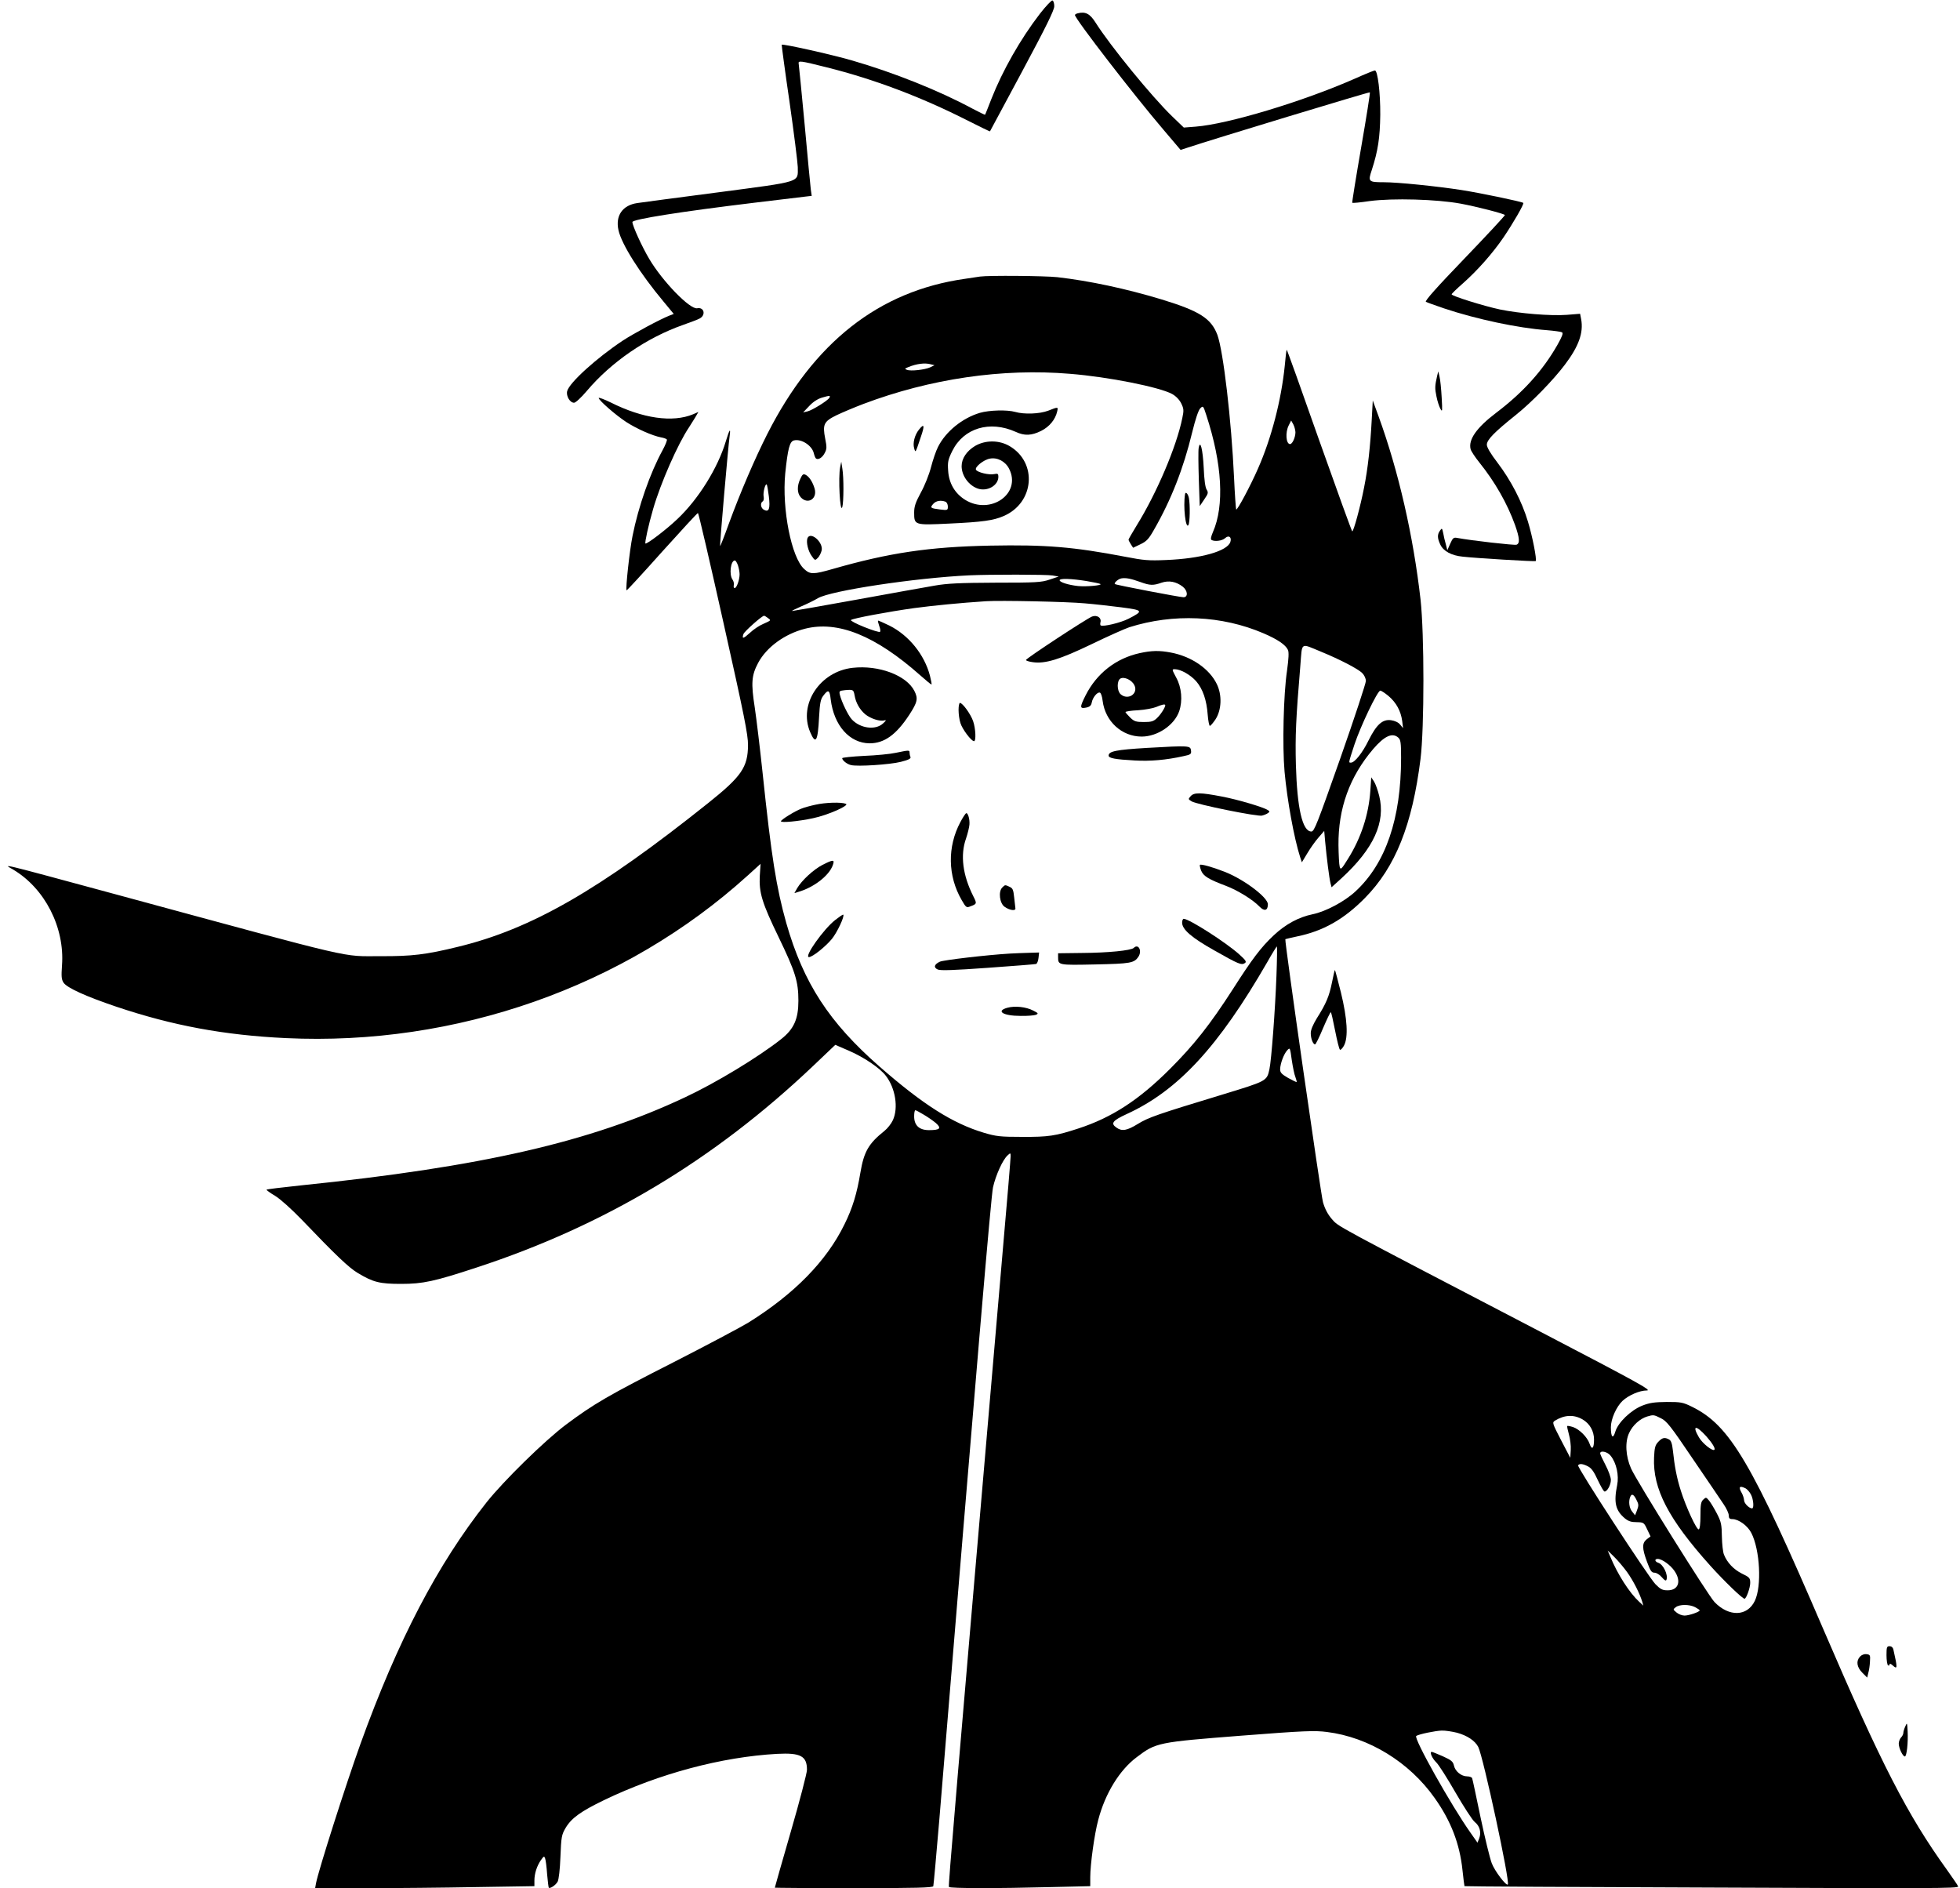 <?xml version="1.0" standalone="no"?>
<!DOCTYPE svg PUBLIC "-//W3C//DTD SVG 20010904//EN"
 "http://www.w3.org/TR/2001/REC-SVG-20010904/DTD/svg10.dtd">
<svg version="1.0" xmlns="http://www.w3.org/2000/svg"
 width="1280pt" height="1233pt" viewBox="0 0 1280 1233"
 preserveAspectRatio="xMidYMid meet">

<g transform="translate(0,1233) scale(0.1,-0.1)"
fill="#000000" stroke="none">
<path d="M6791 12240 c-127 -165 -244 -371 -317 -557 -21 -54 -39 -100 -41
-102 -1 -2 -39 17 -85 41 -217 117 -513 235 -783 313 -138 40 -453 110 -460
103 -1 -2 21 -169 51 -373 29 -203 53 -395 54 -426 0 -102 33 -92 -520 -165
-267 -35 -504 -66 -528 -70 -97 -14 -144 -83 -123 -177 20 -92 141 -283 294
-466 l67 -81 -26 -10 c-62 -24 -233 -116 -308 -165 -170 -113 -348 -274 -362
-329 -8 -32 18 -76 45 -76 10 0 46 33 84 78 159 188 390 347 630 431 48 17 96
35 106 41 42 22 30 76 -16 67 -47 -9 -226 175 -313 322 -46 77 -110 217 -110
241 0 18 315 68 795 126 160 19 309 37 333 40 l43 5 -6 42 c-3 23 -21 213 -40
422 -20 209 -37 388 -39 398 -5 23 9 21 184 -23 308 -77 614 -193 909 -342 85
-43 155 -77 156 -76 1 2 96 179 211 393 155 289 209 399 209 424 0 19 -5 36
-12 38 -6 2 -43 -37 -82 -87z"/>
<path d="M7038 12243 c-10 -2 -18 -8 -18 -11 1 -26 389 -528 578 -749 l112
-132 43 14 c171 57 1190 366 1193 362 3 -2 -23 -165 -57 -361 -34 -196 -60
-358 -58 -360 2 -3 54 2 114 11 152 20 438 12 595 -17 107 -20 277 -64 288
-74 2 -3 -116 -130 -262 -282 -185 -192 -263 -280 -254 -285 7 -4 61 -23 119
-43 213 -71 482 -128 670 -142 48 -4 93 -10 100 -14 9 -6 1 -27 -30 -82 -95
-167 -224 -310 -398 -442 -130 -98 -185 -177 -169 -239 3 -13 29 -52 57 -87
102 -127 182 -267 233 -408 30 -85 33 -120 10 -129 -14 -5 -295 27 -386 44
-25 5 -30 1 -47 -37 l-19 -43 -10 39 c-6 21 -14 54 -17 73 -7 33 -8 34 -21 16
-18 -25 -18 -49 2 -91 20 -43 73 -72 146 -79 86 -10 473 -33 477 -29 9 8 -22
165 -51 259 -39 130 -110 267 -198 383 -46 60 -70 101 -70 118 0 32 49 82 189
194 104 83 245 228 321 329 90 119 122 208 106 296 l-7 36 -87 -7 c-105 -8
-310 9 -436 35 -104 22 -316 88 -316 99 0 4 33 36 73 71 96 85 195 197 266
301 63 93 136 219 129 225 -8 8 -276 64 -403 84 -162 25 -415 51 -509 51 -100
0 -103 4 -77 81 40 124 53 209 55 359 1 145 -17 290 -35 290 -6 0 -65 -24
-132 -54 -338 -149 -829 -297 -1039 -313 l-77 -6 -77 74 c-134 130 -402 458
-499 611 -37 59 -67 74 -117 61z"/>
<path d="M6400 10524 c-14 -2 -59 -9 -100 -15 -561 -80 -985 -414 -1289 -1013
-81 -160 -177 -383 -252 -588 -29 -81 -55 -146 -56 -144 -4 3 53 657 62 719 8
57 -1 44 -25 -35 -52 -174 -180 -380 -318 -509 -69 -66 -199 -165 -207 -158
-5 6 20 121 50 224 49 170 162 427 235 535 9 14 27 42 39 62 l22 38 -34 -15
c-134 -56 -330 -28 -539 77 -43 21 -78 34 -78 29 0 -15 111 -112 180 -157 70
-45 170 -89 226 -100 19 -3 37 -10 39 -14 3 -5 -10 -37 -29 -72 -80 -146 -157
-366 -195 -557 -19 -92 -47 -349 -39 -356 2 -2 106 111 231 251 126 140 231
254 235 254 4 0 79 -323 167 -718 136 -608 160 -729 160 -797 -1 -145 -42
-205 -260 -379 -711 -568 -1155 -823 -1635 -939 -208 -51 -301 -62 -505 -61
-263 1 -115 -34 -1730 404 -783 212 -735 200 -670 162 208 -123 338 -378 320
-625 -5 -73 -4 -92 10 -114 23 -34 144 -89 345 -157 369 -124 706 -186 1106
-205 1112 -53 2214 335 3015 1060 l86 78 -5 -77 c-6 -111 14 -177 123 -402
109 -226 129 -289 129 -415 0 -119 -29 -185 -113 -251 -148 -117 -425 -285
-626 -379 -620 -292 -1329 -455 -2512 -576 -123 -13 -223 -25 -223 -28 0 -3
26 -22 58 -41 33 -20 105 -85 172 -154 224 -234 306 -312 365 -348 103 -62
145 -72 285 -72 142 0 216 16 490 106 837 274 1551 701 2200 1317 l145 138 88
-38 c100 -43 204 -114 242 -164 63 -81 83 -210 46 -290 -10 -22 -35 -54 -55
-70 -103 -82 -134 -135 -157 -272 -23 -138 -51 -231 -104 -338 -117 -240 -328
-455 -628 -642 -51 -31 -270 -147 -487 -258 -429 -218 -523 -273 -705 -409
-138 -104 -403 -363 -517 -506 -320 -404 -581 -904 -824 -1578 -95 -264 -275
-828 -290 -909 l-6 -33 333 0 c184 0 506 3 717 7 l382 6 0 37 c0 45 16 95 43
134 19 26 21 27 27 10 4 -10 10 -57 13 -103 4 -46 9 -86 11 -88 8 -8 46 17 58
40 7 13 15 79 18 162 5 130 8 144 33 187 38 65 99 109 252 183 359 173 769
282 1130 302 153 8 195 -14 195 -104 0 -21 -47 -202 -105 -402 -58 -200 -105
-366 -105 -368 0 -1 232 -3 515 -3 404 0 517 3 520 13 2 6 20 205 40 442 244
2969 337 4061 350 4122 18 79 63 179 95 208 19 18 20 17 20 -6 0 -14 -22 -283
-50 -599 -311 -3611 -358 -4165 -353 -4172 5 -10 324 -10 666 -1 l257 6 0 58
c0 84 27 281 52 374 45 173 139 326 251 410 127 96 136 98 687 141 410 32 476
34 555 24 274 -34 539 -197 704 -431 106 -149 164 -299 182 -472 6 -56 12
-103 13 -104 1 -2 728 -6 1616 -9 1419 -6 1613 -6 1608 7 -3 9 -36 56 -72 107
-259 359 -429 690 -806 1567 -471 1097 -612 1336 -859 1458 -61 30 -73 32
-166 32 -81 -1 -111 -5 -160 -24 -75 -30 -158 -110 -176 -170 -15 -51 -29 -37
-29 29 0 54 36 134 76 172 40 37 111 68 159 68 35 0 -57 51 -700 386 -1367
712 -1311 682 -1356 732 -27 31 -46 66 -59 111 -14 49 -252 1707 -246 1718 1
1 36 9 77 18 170 35 305 111 443 251 199 202 309 477 363 909 25 204 25 815 0
1040 -47 414 -143 836 -274 1196 l-38 104 -7 -130 c-9 -169 -25 -316 -50 -440
-23 -119 -68 -285 -77 -285 -3 0 -100 268 -216 595 -115 327 -210 593 -212
591 -2 -1 -8 -49 -13 -107 -23 -224 -87 -471 -175 -670 -49 -112 -135 -273
-142 -266 -2 3 -9 97 -14 209 -17 372 -70 826 -109 932 -41 107 -116 155 -365
231 -232 70 -470 121 -680 145 -84 9 -448 12 -505 4z m-321 -573 l24 -6 -29
-14 c-36 -16 -127 -26 -151 -16 -16 6 -15 8 7 17 55 23 110 30 149 19z m908
-62 c252 -20 586 -87 668 -132 25 -14 47 -37 59 -61 17 -35 18 -46 7 -97 -38
-187 -167 -489 -297 -699 -30 -49 -54 -91 -54 -94 0 -4 7 -17 15 -30 l15 -23
48 23 c40 19 54 34 89 96 111 193 192 400 248 632 22 90 41 146 53 159 19 19
20 18 40 -44 104 -318 119 -591 43 -764 -13 -30 -16 -47 -9 -51 20 -12 70 -6
89 12 24 22 44 6 34 -25 -19 -60 -192 -109 -420 -118 -113 -5 -147 -2 -265 21
-340 65 -521 80 -884 73 -399 -8 -660 -47 -1026 -152 -129 -37 -149 -37 -188
-1 -84 75 -146 393 -124 624 17 163 29 209 57 216 49 12 119 -34 130 -85 4
-16 10 -31 15 -34 15 -9 41 7 56 37 14 26 14 39 3 94 -18 93 -9 112 75 153 38
18 116 51 174 73 437 165 909 234 1349 197z m-1571 -157 c-11 -19 -112 -81
-141 -88 l-30 -7 40 42 c25 27 56 47 85 55 47 14 56 14 46 -2z m3044 -224 c0
-34 -20 -78 -35 -78 -27 0 -32 77 -9 122 l16 32 14 -25 c7 -13 13 -36 14 -51z
m-3439 -419 c10 -81 1 -106 -32 -88 -21 11 -26 44 -8 55 6 3 9 18 6 32 -5 25
11 87 20 78 3 -2 9 -37 14 -77z m-202 -450 c6 -18 11 -44 11 -59 0 -36 -19
-90 -32 -90 -6 0 -8 8 -6 18 3 10 -1 27 -8 37 -24 33 -12 125 15 125 5 0 14
-14 20 -31z m2055 -67 l40 -7 -60 -20 c-53 -18 -87 -20 -354 -20 -235 -1 -315
-5 -395 -19 -55 -9 -285 -51 -512 -92 -226 -41 -415 -74 -420 -74 -4 1 22 14
59 30 38 16 87 40 110 54 85 49 632 132 988 149 133 6 506 6 544 -1z m574 -43
c63 -23 84 -23 138 -4 48 16 95 7 138 -26 33 -26 36 -69 5 -69 -24 0 -442 80
-448 86 -8 7 21 33 42 37 29 5 61 -1 125 -24z m-354 7 c48 -8 90 -17 93 -20
10 -9 -91 -18 -146 -13 -64 7 -121 25 -121 38 0 13 73 11 174 -5z m-9 -146
c61 -5 167 -17 238 -26 144 -19 147 -23 46 -75 -52 -26 -164 -53 -181 -43 -3
2 -4 12 -1 22 7 28 -23 48 -55 36 -36 -14 -432 -274 -432 -284 0 -4 20 -11 44
-14 81 -12 176 17 386 118 107 52 218 101 245 110 288 91 604 77 875 -39 94
-40 146 -76 161 -109 7 -15 5 -56 -6 -136 -23 -154 -31 -491 -16 -660 17 -185
62 -434 102 -558 l11 -33 35 58 c19 32 51 78 73 103 l38 44 6 -69 c10 -107 27
-242 35 -272 l7 -27 65 59 c210 193 289 366 246 538 -9 36 -24 79 -34 94 l-18
27 -6 -90 c-11 -155 -61 -307 -145 -441 -44 -71 -49 -75 -55 -53 -4 14 -7 77
-8 140 -2 241 72 447 227 629 73 85 125 109 164 74 15 -14 18 -32 18 -132 0
-396 -100 -690 -299 -873 -70 -65 -194 -131 -278 -148 -92 -19 -177 -65 -255
-138 -83 -78 -140 -153 -267 -352 -148 -230 -253 -363 -410 -520 -203 -203
-380 -318 -598 -389 -149 -49 -197 -56 -368 -55 -143 0 -169 3 -250 27 -203
61 -395 182 -681 432 -330 289 -497 546 -609 937 -65 232 -97 430 -155 983
-17 160 -40 351 -51 425 -25 160 -21 210 22 291 55 103 173 189 305 223 215
55 461 -44 755 -305 37 -33 69 -59 72 -59 3 0 -2 26 -10 58 -36 137 -137 263
-265 327 -39 19 -73 34 -74 32 -2 -2 2 -17 8 -35 7 -17 9 -34 5 -38 -4 -4 -50
10 -102 31 -53 21 -92 42 -88 46 11 11 242 54 413 78 128 17 301 34 470 45 93
6 529 -3 645 -14z m-2071 -95 c23 -17 24 -15 -31 -40 -24 -10 -62 -35 -85 -57
-44 -40 -54 -42 -43 -9 5 17 121 120 135 120 3 0 14 -6 24 -14z m3614 -221
c122 -50 241 -112 268 -139 14 -14 24 -36 24 -52 0 -15 -75 -243 -167 -505
-151 -428 -170 -478 -189 -478 -58 0 -93 150 -101 435 -5 189 0 300 29 648 13
158 -3 148 136 91z m441 -290 c50 -43 79 -97 88 -161 l6 -48 -19 23 c-12 15
-34 25 -60 29 -55 7 -94 -27 -146 -131 -40 -82 -91 -146 -115 -146 -17 0 -18
-7 22 117 40 121 151 353 169 353 7 0 31 -16 55 -36z m-733 -1826 c-8 -218
-33 -554 -46 -611 -17 -77 -16 -76 -311 -166 -425 -129 -479 -148 -549 -191
-70 -43 -103 -49 -138 -24 -41 28 -27 46 66 89 335 153 599 439 918 992 32 57
61 103 63 103 2 0 1 -87 -3 -192z m124 -662 c6 -16 9 -30 8 -32 -2 -1 -27 11
-56 27 -43 25 -52 35 -52 57 1 37 24 99 46 123 18 20 19 19 30 -63 7 -46 17
-96 24 -112z m-2429 -244 c26 -15 62 -40 80 -55 40 -35 28 -47 -44 -47 -64 0
-97 31 -97 90 0 22 3 40 8 40 4 0 28 -13 53 -28z m4304 -1991 c47 -27 75 -76
75 -132 0 -58 -14 -71 -29 -27 -15 44 -67 95 -108 109 -19 6 -36 9 -38 7 -2
-2 3 -27 11 -55 8 -28 14 -74 12 -102 l-3 -51 -60 115 c-58 112 -59 116 -40
128 62 38 123 41 180 8z m511 8 c38 -18 63 -49 210 -267 93 -136 183 -269 201
-296 18 -26 33 -59 33 -72 0 -18 5 -24 23 -24 41 0 100 -43 124 -90 57 -110
69 -349 23 -444 -49 -102 -168 -106 -263 -8 -41 42 -508 789 -545 872 -36 81
-41 175 -12 234 23 50 71 92 117 106 41 12 43 12 89 -11z m297 -118 c39 -44
61 -80 53 -88 -11 -12 -78 41 -101 81 -46 79 -21 83 48 7z m-624 -128 c37 -46
55 -127 42 -191 -23 -113 -11 -165 49 -216 24 -20 43 -26 78 -26 46 -1 48 -2
69 -47 l22 -46 -25 -19 c-31 -25 -31 -58 2 -147 22 -60 30 -71 49 -71 13 0 34
-13 48 -30 18 -21 27 -25 30 -16 12 32 -21 101 -54 111 -23 8 -25 25 -3 25 28
0 83 -40 109 -78 47 -68 26 -127 -44 -127 -35 0 -47 7 -80 40 -48 50 -513 764
-505 776 8 13 31 11 65 -7 22 -11 39 -35 64 -90 19 -40 38 -74 44 -74 17 0 41
43 41 76 0 17 -16 61 -35 97 -19 36 -35 71 -35 76 0 22 49 11 69 -16z m882
-213 c10 -6 26 -24 34 -40 16 -30 21 -90 7 -90 -19 0 -52 33 -52 53 -1 12 -7
33 -15 47 -24 41 -15 51 26 30z m-716 -70 c18 -35 18 -40 4 -77 l-11 -28 -19
24 c-19 23 -25 65 -13 95 9 24 22 19 39 -14z m-59 -476 c41 -58 81 -136 99
-194 l7 -25 -27 25 c-64 59 -141 179 -189 295 l-17 40 41 -40 c23 -22 62 -68
86 -101z m444 -229 c17 -9 30 -18 30 -21 0 -10 -70 -34 -99 -34 -16 0 -39 9
-52 20 -24 20 -24 20 -5 35 25 19 89 19 126 0z m-1555 -820 c66 -18 118 -52
139 -93 33 -66 209 -883 193 -898 -11 -11 -87 90 -105 139 -12 31 -45 166 -73
299 -28 134 -52 249 -55 256 -2 6 -16 12 -32 12 -39 0 -79 33 -87 71 -6 26
-17 35 -72 60 -36 16 -69 29 -73 29 -16 0 3 -43 30 -69 15 -14 71 -102 125
-196 54 -93 110 -180 126 -193 33 -26 44 -68 29 -107 l-11 -28 -45 64 c-128
181 -375 621 -355 633 18 12 127 34 166 35 23 1 67 -6 100 -14z"/>
<path d="M6845 9648 c-55 -21 -156 -25 -215 -8 -52 15 -169 12 -231 -6 -114
-34 -222 -121 -273 -222 -14 -27 -34 -87 -46 -133 -12 -47 -41 -120 -66 -165
-35 -65 -44 -91 -44 -131 0 -83 2 -83 230 -72 214 10 288 20 354 49 201 86
223 349 39 457 -68 40 -158 40 -225 1 -55 -33 -88 -82 -88 -132 0 -63 47 -127
107 -147 62 -20 133 21 133 78 0 19 -4 22 -28 17 -33 -7 -108 11 -118 28 -11
17 50 66 90 73 49 10 102 -18 126 -66 83 -162 -121 -305 -287 -203 -67 42
-106 108 -111 190 -4 57 -1 72 27 129 74 150 245 201 414 125 58 -27 103 -25
166 6 54 27 93 74 105 127 7 31 7 31 -59 5z m-671 -594 c9 -3 16 -18 16 -31 0
-25 -1 -26 -51 -20 -63 8 -67 11 -44 37 18 20 49 25 79 14z"/>
<path d="M6001 9524 c-28 -35 -41 -88 -31 -121 9 -32 8 -33 44 75 26 75 22 90
-13 46z"/>
<path d="M7828 9404 c-3 -16 -2 -108 1 -204 l6 -175 29 43 c27 39 28 46 16 65
-9 14 -16 66 -19 142 -6 122 -23 188 -33 129z"/>
<path d="M5487 9281 c-14 -67 -1 -313 14 -261 9 33 10 192 0 250 l-7 45 -7
-34z"/>
<path d="M5227 9204 c-23 -47 -22 -95 3 -122 46 -49 109 -9 90 57 -12 42 -35
78 -58 90 -16 8 -22 4 -35 -25z"/>
<path d="M7739 9103 c-13 -81 4 -230 22 -202 10 16 12 132 3 178 -6 28 -22 43
-25 24z"/>
<path d="M5273 8815 c-9 -26 4 -83 28 -116 21 -30 22 -30 40 -12 10 10 21 32
25 49 11 54 -74 127 -93 79z"/>
<path d="M7443 8065 c-155 -34 -281 -132 -354 -277 -38 -76 -38 -87 3 -79 25
5 34 13 38 34 6 33 37 70 53 64 7 -2 15 -26 18 -54 17 -134 125 -233 255 -233
103 0 214 75 245 166 23 68 16 154 -19 218 -29 55 -30 56 -9 56 39 -1 102 -37
139 -79 43 -50 68 -122 75 -218 3 -40 10 -73 14 -73 5 0 21 19 36 41 41 62 45
160 9 233 -49 100 -166 180 -301 205 -74 14 -124 13 -202 -4z m-35 -209 c28
-56 -42 -102 -90 -59 -24 22 -25 88 -1 102 25 14 75 -10 91 -43z m202 -131 c0
-15 -31 -63 -55 -85 -22 -21 -37 -25 -85 -25 -51 0 -63 4 -89 29 -17 17 -31
33 -31 36 0 4 37 10 83 12 45 3 98 13 117 21 37 16 60 21 60 12z"/>
<path d="M5569 7969 c-214 -23 -356 -238 -278 -420 36 -84 50 -62 58 98 5 91
10 117 27 139 33 44 42 40 49 -23 21 -171 123 -286 254 -287 96 0 174 56 259
186 54 83 59 106 33 157 -52 101 -232 169 -402 150z m12 -180 c8 -48 33 -92
69 -123 35 -29 98 -49 126 -40 14 4 11 -2 -9 -20 -49 -46 -149 -33 -204 26
-23 24 -67 115 -78 160 -6 25 -4 27 32 31 55 5 57 4 64 -34z"/>
<path d="M6260 7694 c0 -26 5 -64 12 -85 11 -39 71 -119 89 -119 14 0 11 82
-6 131 -16 46 -69 119 -86 119 -5 0 -9 -21 -9 -46z"/>
<path d="M7490 7446 c-201 -12 -250 -22 -250 -50 0 -17 41 -25 170 -32 102 -6
206 3 318 28 49 10 53 14 50 37 -4 32 -10 33 -288 17z"/>
<path d="M5850 7414 c-36 -8 -129 -17 -207 -20 -79 -4 -143 -11 -143 -15 0
-14 31 -39 57 -45 43 -11 255 3 326 21 51 13 67 21 63 32 -4 8 -6 21 -6 29 0
16 -3 16 -90 -2z"/>
<path d="M7776 7131 c-17 -19 -17 -20 6 -34 32 -20 431 -101 460 -93 12 3 30
10 38 16 13 9 13 11 0 20 -29 19 -196 69 -303 89 -136 26 -179 27 -201 2z"/>
<path d="M5325 7075 c-33 -7 -73 -18 -90 -25 -43 -16 -135 -73 -135 -83 0 -11
113 -1 210 20 96 20 241 84 214 94 -30 12 -133 9 -199 -6z"/>
<path d="M6272 6962 c-86 -161 -83 -352 8 -509 28 -49 32 -52 56 -42 44 16 45
18 20 67 -69 137 -86 268 -47 377 11 33 21 74 22 90 3 34 -9 75 -20 75 -5 0
-22 -26 -39 -58z"/>
<path d="M5371 6682 c-58 -30 -135 -101 -165 -152 l-18 -32 23 7 c103 29 204
107 228 176 13 37 3 37 -68 1z"/>
<path d="M7836 6682 c-2 -4 2 -22 9 -39 15 -35 50 -56 162 -98 76 -29 175 -90
218 -135 32 -33 55 -27 55 15 0 44 -151 159 -277 210 -81 32 -162 55 -167 47z"/>
<path d="M6545 6534 c-26 -26 -17 -102 15 -125 33 -24 76 -30 71 -9 -1 8 -5
40 -8 71 -5 48 -9 59 -30 68 -30 14 -29 14 -48 -5z"/>
<path d="M5454 6322 c-77 -61 -205 -242 -171 -242 23 0 108 68 150 119 34 42
84 148 74 158 -3 2 -26 -14 -53 -35z"/>
<path d="M7720 6305 c0 -45 63 -99 213 -183 157 -89 175 -96 197 -81 12 8 6
18 -35 55 -86 78 -329 234 -365 234 -5 0 -10 -11 -10 -25z"/>
<path d="M7404 6140 c-17 -17 -169 -32 -336 -33 l-158 -2 0 -25 c0 -53 0 -53
241 -48 234 5 256 9 284 51 25 39 -1 87 -31 57z"/>
<path d="M6595 6103 c-150 -9 -433 -42 -457 -53 -37 -17 -43 -38 -14 -51 17
-8 104 -5 327 11 167 12 309 23 315 25 7 2 14 20 16 39 l4 36 -66 -2 c-36 -1
-92 -3 -125 -5z"/>
<path d="M6578 5749 c-77 -22 -26 -53 87 -53 44 -1 89 3 100 7 18 8 16 11 -18
28 -46 24 -119 32 -169 18z"/>
<path d="M10829 2914 c-20 -21 -24 -38 -27 -102 -9 -204 94 -402 367 -706 90
-100 210 -216 224 -216 11 0 37 71 37 103 0 32 -4 37 -54 61 -54 27 -96 71
-117 123 -7 15 -13 69 -14 118 -1 79 -5 98 -32 150 -17 33 -40 71 -51 85 -20
24 -21 24 -39 7 -15 -14 -18 -34 -18 -104 0 -53 -4 -88 -11 -90 -14 -5 -84
147 -117 252 -27 85 -41 159 -52 263 -5 46 -12 65 -25 72 -29 16 -45 12 -71
-16z"/>
<path d="M9386 9878 c-16 -69 -16 -84 -5 -137 6 -31 18 -67 26 -81 13 -23 13
-15 8 75 -3 55 -9 116 -14 135 l-8 35 -7 -27z"/>
<path d="M8699 5916 c-18 -90 -38 -139 -99 -235 -26 -43 -40 -76 -40 -98 0
-35 15 -73 28 -73 5 0 28 47 52 105 25 58 47 105 51 105 3 0 15 -54 28 -120
13 -66 27 -123 32 -125 4 -3 16 9 26 27 29 54 22 175 -20 347 -20 79 -37 145
-39 146 -2 2 -10 -34 -19 -79z"/>
<path d="M12320 1521 c0 -33 5 -63 10 -66 6 -3 10 -1 10 6 0 7 8 5 20 -6 32
-29 33 -20 5 103 -3 14 -13 22 -25 22 -18 0 -20 -7 -20 -59z"/>
<path d="M12147 1512 c-27 -29 -21 -69 15 -105 l32 -32 7 30 c5 16 10 50 11
75 3 42 1 45 -23 48 -15 2 -32 -5 -42 -16z"/>
<path d="M12443 1057 c-7 -15 -13 -35 -13 -43 0 -9 -7 -22 -15 -30 -8 -9 -15
-27 -15 -40 0 -29 26 -84 40 -84 12 0 22 91 18 165 -3 57 -4 58 -15 32z"/>
</g>
</svg>
